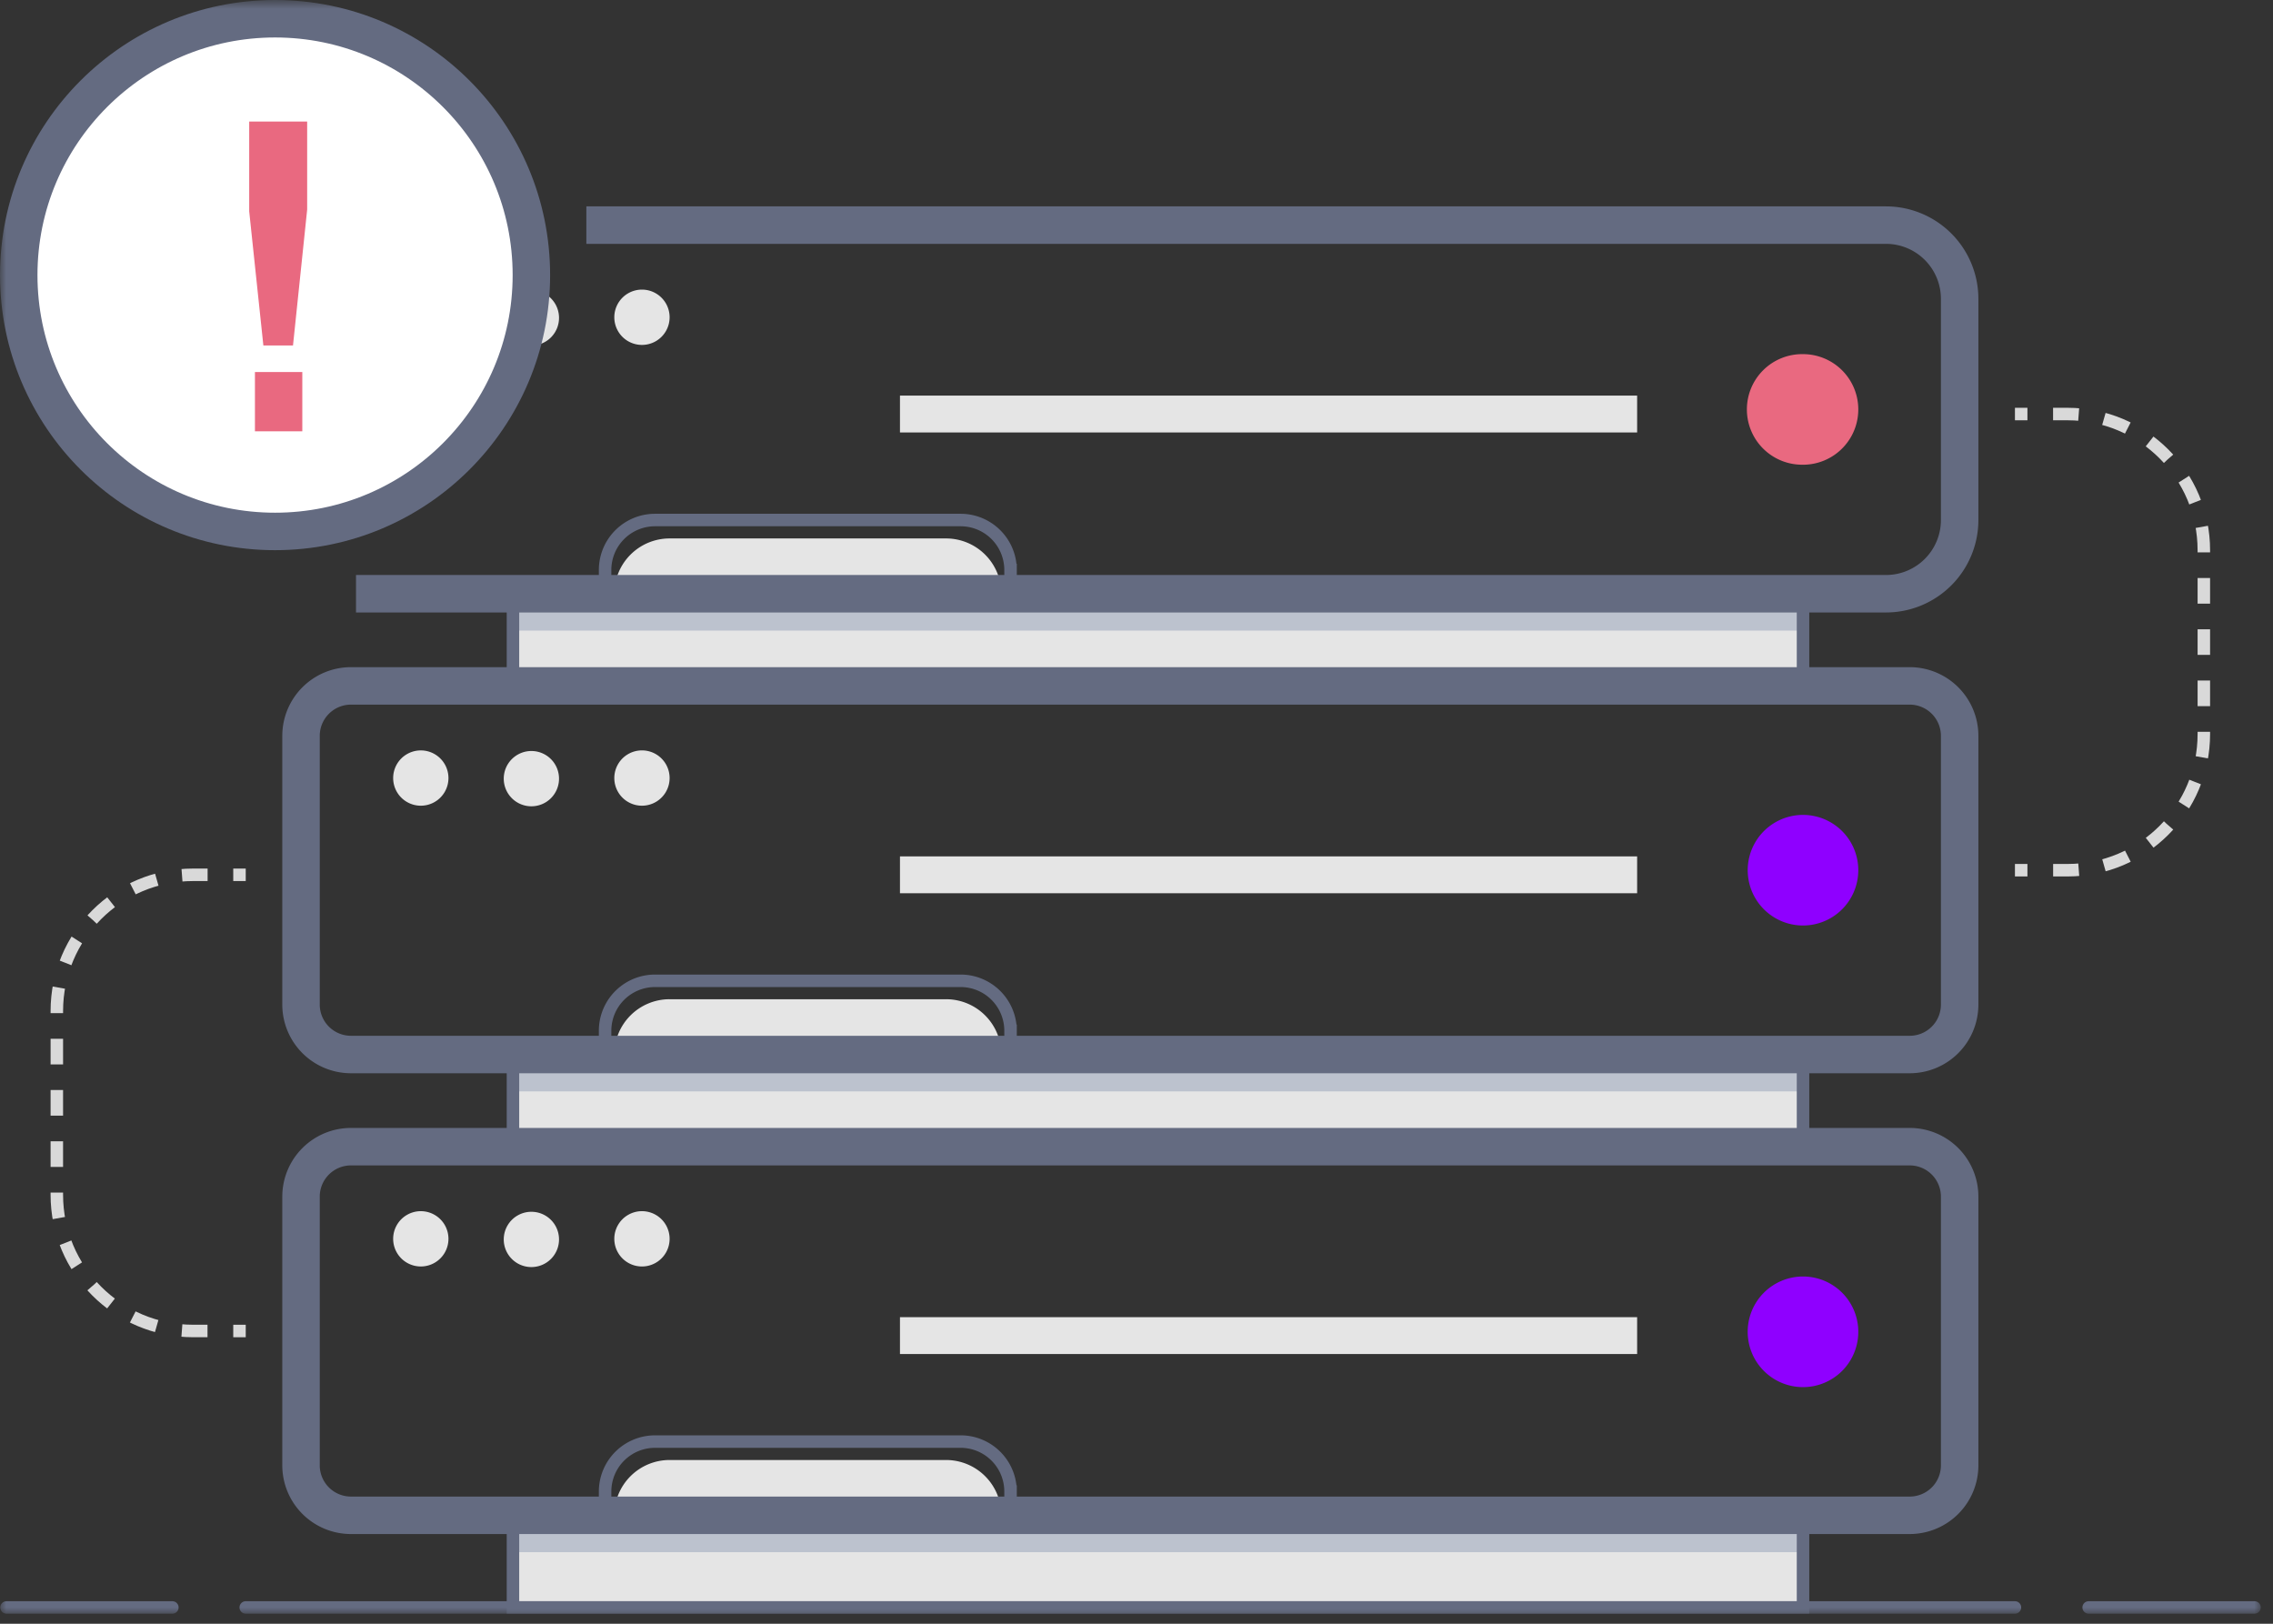 <svg xmlns="http://www.w3.org/2000/svg" xmlns:xlink="http://www.w3.org/1999/xlink" width="182" height="130" viewBox="0 0 182 130">
    <rect x="0" y="0" width="182" height="130" fill="#333333" stroke="none"/>
    <defs>
        <path id="a" d="M0 130h181.02V.804H0z"/>
    </defs>
    <g fill="none" fill-rule="evenodd">
        <path fill="#E5E5E5" d="M41.073 54.914h103.295v-7.378H41.073z"/>
        <path fill="#BCC2CE" d="M41.073 50.487h103.295v-2.951H41.073z"/>
        <g transform="translate(0 -.804)">
            <path fill="#E5E5E5" d="M75.75 43.913a4.428 4.428 0 0 1 4.427 4.427H49.188a4.427 4.427 0 0 1 4.427-4.427H75.75z"/>
            <path stroke="#646B81" stroke-linecap="square" stroke-width="3" d="M48.45 18.827h102.558a5.903 5.903 0 0 1 5.902 5.902v17.708a5.903 5.903 0 0 1-5.902 5.903H30.006"/>
            <path fill="#E96980" d="M144.367 38.01a4.427 4.427 0 1 1 0-8.853 4.427 4.427 0 0 1 0 8.854z"/>
            <mask id="b" fill="#fff">
                <use xlink:href="#a"/>
            </mask>
            <path fill="#E5E5E5" d="M72.061 35.428h59.025v-2.952H72.061z" mask="url(#b)"/>
            <path stroke="#646B81" stroke-linecap="round" d="M76.915 42.438H52.45a4 4 0 0 0-4 4v1.902h32.465v-1.902a4 4 0 0 0-4-4z" mask="url(#b)"/>
            <path fill="#E5E5E5" d="M35.908 26.205a2.213 2.213 0 1 1-4.427.001 2.213 2.213 0 0 1 4.427 0M44.761 26.205a2.213 2.213 0 1 1-4.425.003 2.213 2.213 0 0 1 4.425-.003M53.616 26.205a2.214 2.214 0 1 1-4.428 0 2.214 2.214 0 0 1 4.428 0" mask="url(#b)"/>
            <path stroke="#646B81" d="M41.073 55.718h103.295V48.34H41.073z" mask="url(#b)"/>
            <path fill="#E5E5E5" d="M41.073 92.609h103.295v-7.378H41.073z" mask="url(#b)"/>
            <path fill="#BCC2CE" d="M41.073 88.182h103.295v-2.951H41.073z" mask="url(#b)"/>
            <path fill="#E5E5E5" d="M75.75 80.804H53.615a4.426 4.426 0 0 0-4.427 4.427h30.99a4.427 4.427 0 0 0-4.428-4.427" mask="url(#b)"/>
            <path stroke="#646B81" stroke-width="3" d="M152.91 85.231H28.103a4 4 0 0 1-4-4V59.718a4 4 0 0 1 4-4H152.91a4 4 0 0 1 4 4v21.513a4 4 0 0 1-4 4z" mask="url(#b)"/>
            <path fill="#8F00FF" d="M148.794 70.474a4.427 4.427 0 1 1-8.854 0 4.427 4.427 0 0 1 8.854 0" mask="url(#b)"/>
            <path fill="#E5E5E5" d="M72.061 72.319h59.025v-2.951H72.061z" mask="url(#b)"/>
            <path stroke="#646B81" d="M76.915 79.329H52.45a4 4 0 0 0-4 4v1.902h32.465v-1.902a4 4 0 0 0-4-4z" mask="url(#b)"/>
            <path fill="#E5E5E5" d="M35.908 63.096a2.213 2.213 0 1 1-4.427.001 2.213 2.213 0 0 1 4.427 0M44.761 63.096a2.213 2.213 0 1 1-4.425.003 2.213 2.213 0 0 1 4.425-.003M53.616 63.096a2.214 2.214 0 1 1-4.428 0 2.214 2.214 0 0 1 4.428 0" mask="url(#b)"/>
            <path stroke="#646B81" d="M41.073 92.609h103.295v-7.378H41.073z" mask="url(#b)"/>
            <path fill="#E5E5E5" d="M41.073 129.5h103.295v-7.378H41.073z" mask="url(#b)"/>
            <path fill="#BCC2CE" d="M41.073 125.073h103.295v-2.951H41.073z" mask="url(#b)"/>
            <path fill="#E5E5E5" d="M75.75 117.695H53.615a4.427 4.427 0 0 0-4.427 4.427h30.99a4.428 4.428 0 0 0-4.428-4.427" mask="url(#b)"/>
            <path stroke="#646B81" stroke-width="3" d="M152.91 122.122H28.103a4 4 0 0 1-4-4V96.609a4 4 0 0 1 4-4H152.91a4 4 0 0 1 4 4v21.513a4 4 0 0 1-4 4z" mask="url(#b)"/>
            <path fill="#8F00FF" d="M148.794 107.366a4.428 4.428 0 1 1-8.855-.001 4.428 4.428 0 0 1 8.855 0" mask="url(#b)"/>
            <path fill="#E5E5E5" d="M72.061 109.21h59.025v-2.951H72.061z" mask="url(#b)"/>
            <path stroke="#646B81" d="M76.915 116.22H52.45a4 4 0 0 0-4 4v1.901h32.465v-1.902a4 4 0 0 0-4-4z" mask="url(#b)"/>
            <path fill="#E5E5E5" d="M35.908 99.987a2.213 2.213 0 1 1-4.427 0 2.213 2.213 0 0 1 4.427 0M44.761 99.987a2.213 2.213 0 1 1-4.425.002 2.213 2.213 0 0 1 4.425-.002M53.616 99.987a2.214 2.214 0 1 1-4.428 0 2.214 2.214 0 0 1 4.428 0" mask="url(#b)"/>
            <path stroke="#646B81" d="M41.073 129.5h103.295v-7.378H41.073z" mask="url(#b)"/>
            <path stroke="#D9D9D9" d="M161.337 33.953h1" mask="url(#b)"/>
            <path stroke="#D9D9D9" stroke-dasharray="2.052,2.052" d="M164.39 33.953h1.167c6.022 0 10.905 4.882 10.905 10.905V59.57c0 6.023-4.883 10.904-10.905 10.904h-2.194" mask="url(#b)"/>
            <path stroke="#D9D9D9" d="M162.337 70.474h-1M19.676 70.843h-1" mask="url(#b)"/>
            <path stroke="#D9D9D9" stroke-dasharray="2.052,2.052" d="M16.623 70.843h-1.168c-6.021 0-10.905 4.883-10.905 10.905V96.46c0 6.023 4.884 10.905 10.906 10.905h2.194" mask="url(#b)"/>
            <path stroke="#D9D9D9" d="M18.676 107.366h1" mask="url(#b)"/>
            <path stroke="#646B81" stroke-linecap="round" d="M19.676 129.5h141.661M167.24 129.5h13.28M.52 129.5h13.281" mask="url(#b)"/>
            <path fill="#FFF" d="M42.548 22.828c0 11.335-9.189 20.524-20.524 20.524S1.5 34.163 1.5 22.828 10.69 2.304 22.024 2.304c11.335 0 20.524 9.19 20.524 20.524" mask="url(#b)"/>
            <path stroke="#646B81" stroke-width="3" d="M42.548 22.828c0 11.335-9.189 20.524-20.524 20.524S1.5 34.163 1.5 22.828 10.69 2.304 22.024 2.304c11.335 0 20.524 9.19 20.524 20.524z" mask="url(#b)"/>
            <path fill="#E96980" d="M20.413 35.337h3.793v-4.748h-3.793v4.748zm3.048-6.873h-2.373l-1.134-10.737v-7.193h4.641v7.052l-1.134 10.878z" mask="url(#b)"/>
        </g>
    </g>
</svg>
